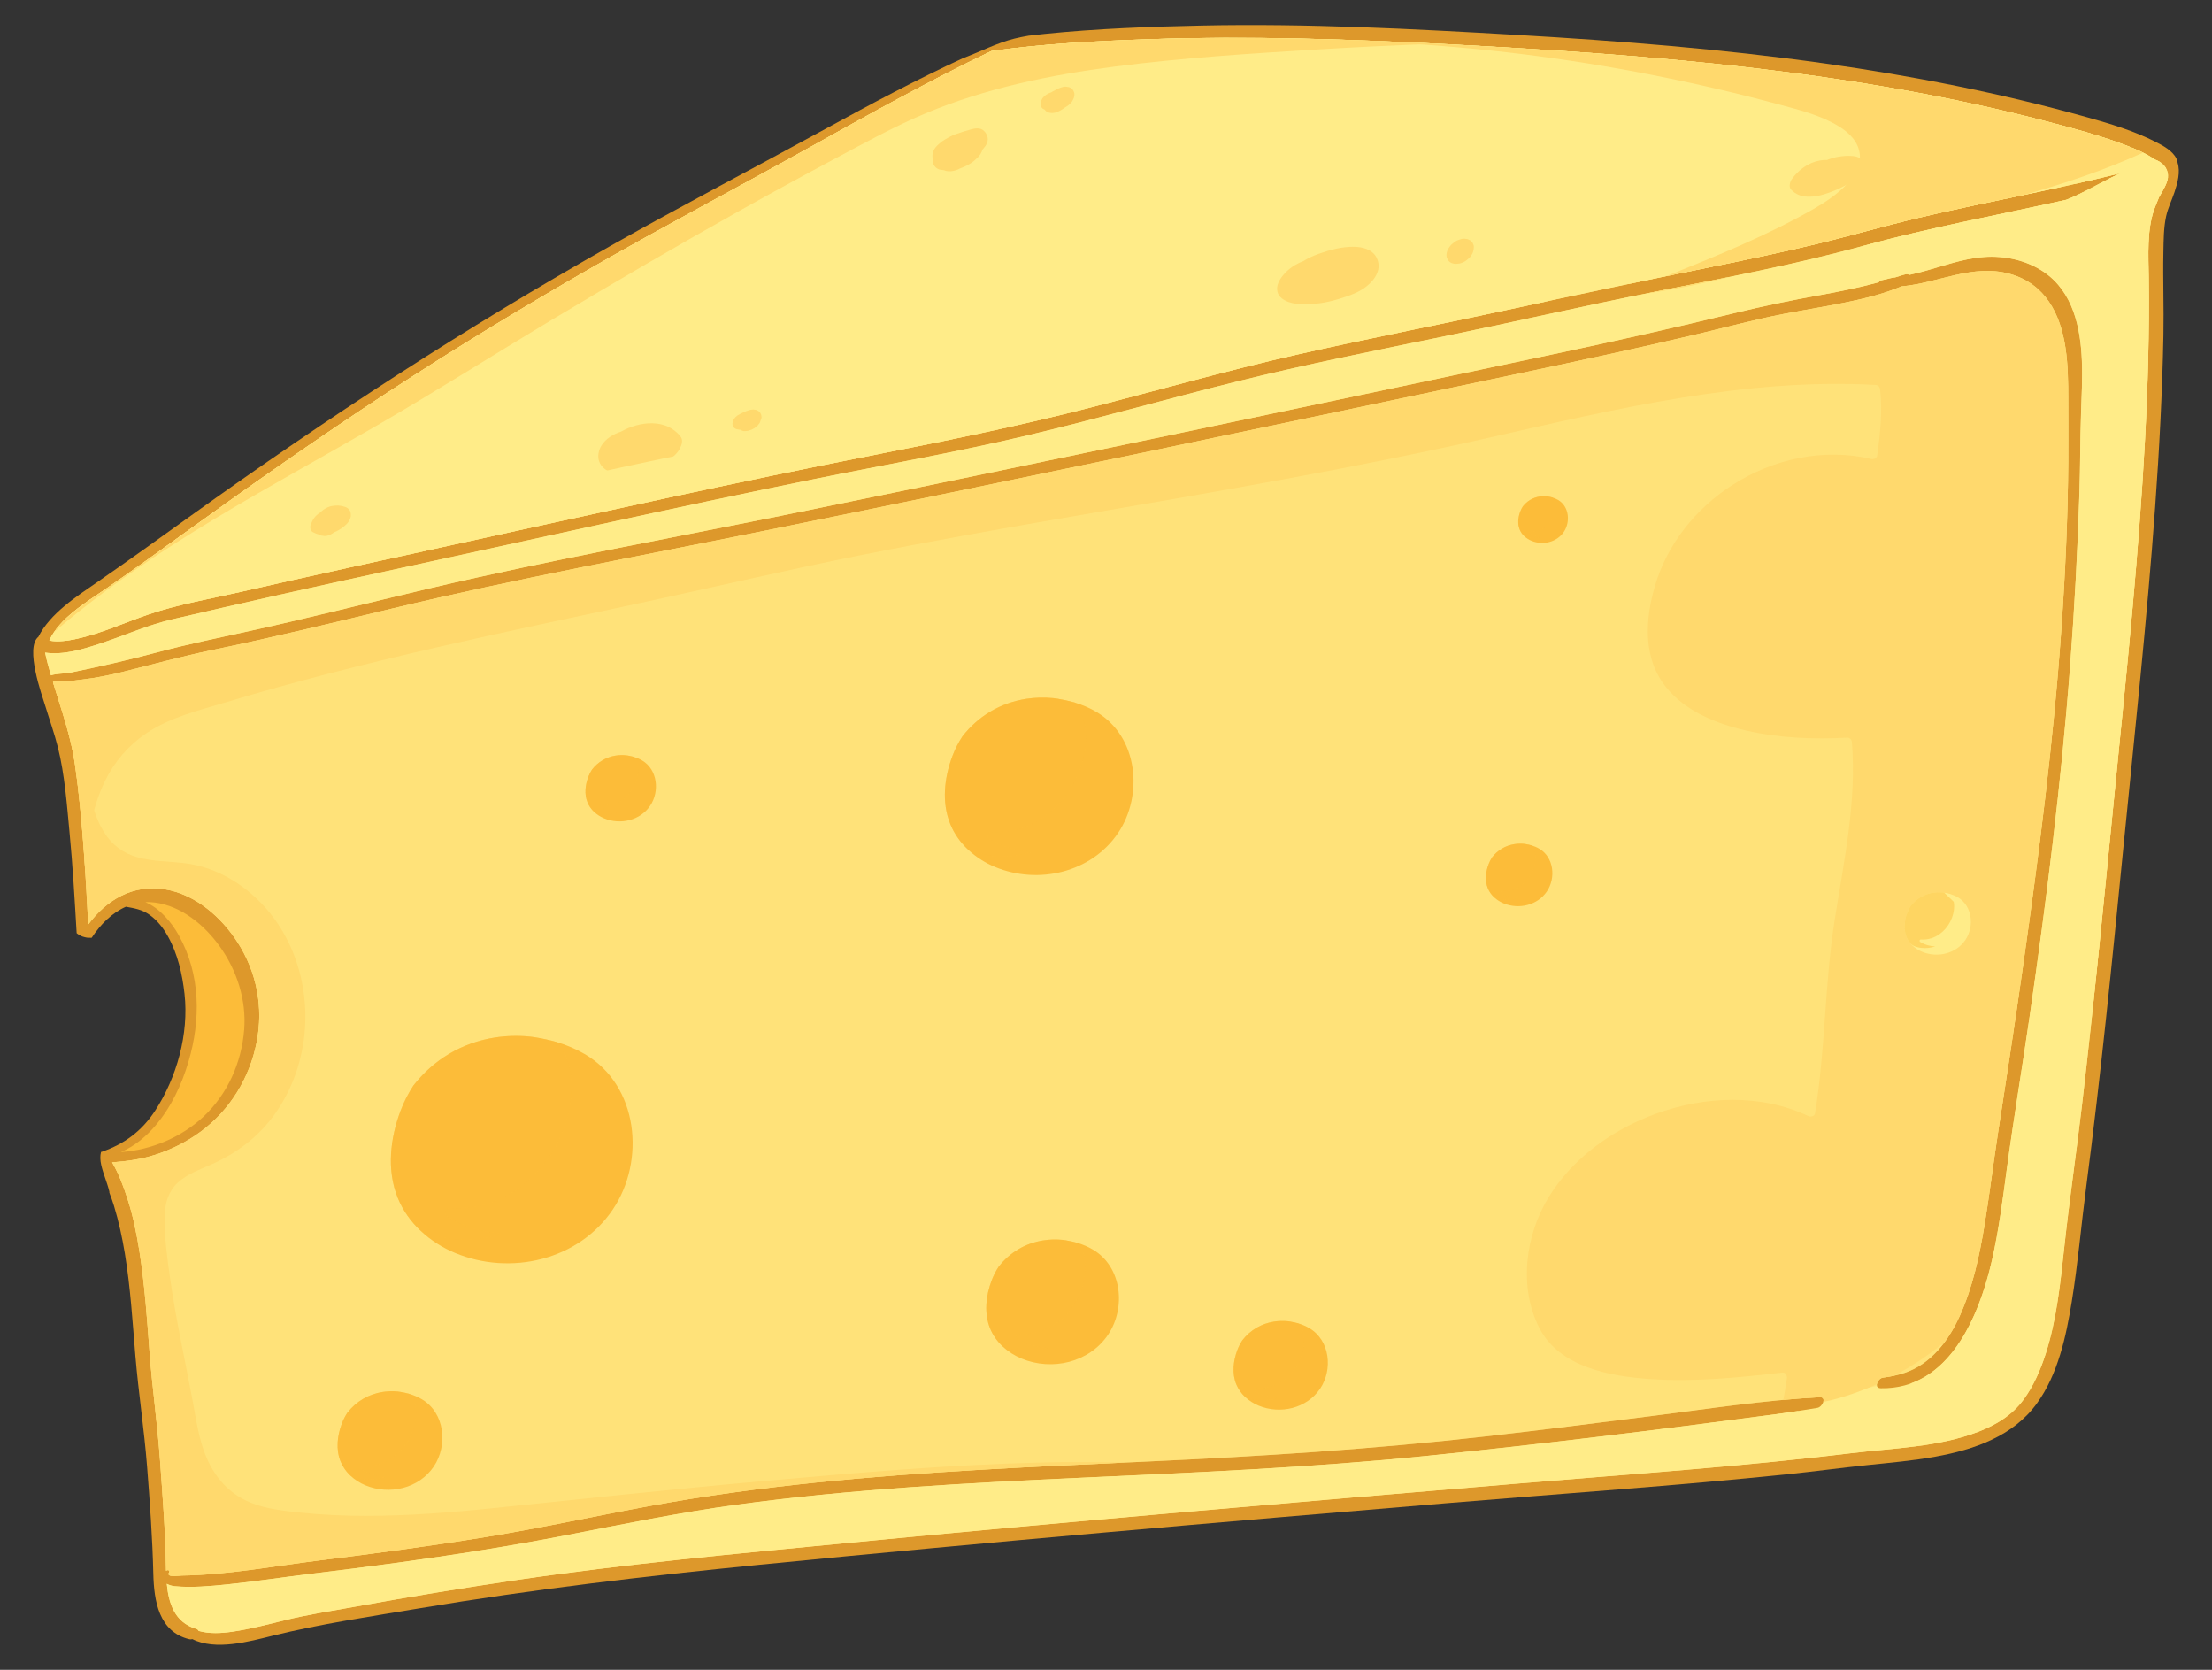 <?xml version="1.0" encoding="utf-8"?>
<!-- Generator: Adobe Illustrator 27.5.0, SVG Export Plug-In . SVG Version: 6.00 Build 0)  -->
<svg version="1.1" id="Layer_1" xmlns="http://www.w3.org/2000/svg" xmlns:xlink="http://www.w3.org/1999/xlink" x="0px" y="0px"
	 viewBox="0 0 276.91 208.988" style="enable-background:new 0 0 276.91 208.988;" xml:space="preserve">
<rect x="0" y="0" width="276.91" height="208.988" fill="#333333" stroke="none"/>
<g>
	<g>
		<path style="fill:#DD982B;" d="M272.608,20.384c-0.023-0.181-0.067-0.365-0.162-0.553c-0.499-0.989-1.669-1.606-2.614-2.085
			c-2.688-1.364-5.624-2.249-8.519-3.059c-10.816-3.027-21.847-5.193-32.965-6.76c-12.752-1.797-25.6-2.811-38.451-3.558
			c-13.121-0.762-26.257-1.446-39.404-1.173c-6.576,0.137-13.182,0.381-19.729,1.047c-0.664,0.068-1.327,0.145-1.99,0.222
			c-0.59,0.102-1.178,0.217-1.761,0.361c-2.229,0.551-4.269,1.636-6.414,2.432c-5.872,2.706-11.594,5.767-17.248,8.863
			c-8.943,4.897-17.986,9.609-26.867,14.62C58.308,40.997,40.875,52.36,23.922,64.524c-3.917,2.81-7.819,5.624-11.786,8.361
			c-2.541,1.753-5.868,3.891-7.332,6.813c-1.716,1.38,0.471,7.374,0.837,8.574c0.537,1.759,1.167,3.505,1.613,5.29
			c0.856,3.429,1.114,7.112,1.451,10.622c0.403,4.193,0.642,8.4,0.89,12.604c0.009,0.008,0.018,0.016,0.027,0.024
			c0,0,0.033,0.027,0.054,0.044c0.02,0.014,0.046,0.033,0.052,0.038c0.032,0.022,0.064,0.044,0.097,0.065
			c0.131,0.084,0.268,0.153,0.408,0.219c0.006,0.002,0.004,0.001,0.014,0.005c0.044,0.016,0.087,0.032,0.132,0.047
			c0.074,0.024,0.148,0.046,0.223,0.065c0.075,0.019,0.151,0.035,0.228,0.049c0.031,0.006,0.061,0.01,0.092,0.015
			c-0.149-0.026,0.005-0.001,0.03,0.002c0.155,0.014,0.312,0.018,0.468,0.011c0.02-0.001,0.039-0.003,0.059-0.005
			c1.096-1.667,2.537-3.118,4.285-3.884c1.05,0.198,1.985,0.334,2.92,0.988c1.004,0.703,1.756,1.672,2.347,2.735
			c1.219,2.194,1.793,4.712,2.069,7.187c0.557,4.998-0.959,10.463-3.696,14.644c-1.656,2.529-3.843,4.153-6.675,5.12
			c-0.028,0.001-0.055,0.01-0.082,0.015c-0.129,0.5-0.107,1.043,0.021,1.615c0.255,1.138,0.747,2.207,1.02,3.34
			c0.014,0.056,0.006,0.104,0.006,0.154c0.206,0.526,0.4,1.06,0.568,1.613c0.597,1.96,1.034,3.963,1.368,5.984
			c0.704,4.254,0.961,8.557,1.321,12.848c0.388,4.608,1.096,9.175,1.459,13.786c0.353,4.487,0.675,8.954,0.784,13.452
			c0.082,3.394,0.684,7.281,4.523,8.202c0.115,0.028,0.239,0.016,0.361-0.02c2.904,1.477,7.13,0.301,10.007-0.411
			c6.078-1.504,12.325-2.419,18.498-3.455c14.111-2.368,28.273-4.029,42.507-5.441c28.757-2.852,57.55-5.326,86.347-7.733
			c14.148-1.182,28.331-2.14,42.452-3.606c3.297-0.342,6.582-0.79,9.879-1.133c2.844-0.296,5.697-0.546,8.514-1.055
			c4.829-0.872,9.736-2.552,12.714-6.675c2.634-3.646,3.645-8.355,4.355-12.713c0.774-4.746,1.18-9.56,1.804-14.328
			c1.845-14.093,3.252-28.238,4.647-42.381c1.407-14.266,2.964-28.524,3.996-42.824c0.515-7.138,0.892-14.287,1.03-21.442
			c0.067-3.482-0.074-6.963-0.002-10.444c0.03-1.453,0.03-2.999,0.339-4.426c0.226-1.042,0.719-2.032,1.054-3.04
			C272.606,22.878,272.968,21.519,272.608,20.384z"/>
		<path style="fill:#FCBC39;" d="M30.564,128.912c-0.336,4.098-2.068,7.992-5.072,10.828c-2.711,2.559-6.565,4.215-10.362,4.446
			c1.683-0.703,3.181-1.962,4.325-3.304c1.962-2.302,3.279-5.097,4.134-7.983c1.562-5.272,1.527-10.919-1.196-15.822
			c-0.884-1.592-2.382-3.422-4.203-4.168c0.396-0.017,0.801-0.005,1.218,0.05c3.314,0.443,6.164,2.806,8.063,5.436
			C29.651,121.415,30.87,125.176,30.564,128.912z"/>
		<path style="fill:#FFEC88;" d="M271.391,22.235c-0.075,0.603-0.391,1.168-0.678,1.694c-0.133,0.243-0.274,0.48-0.418,0.716
			c-0.259,0.651-0.528,1.249-0.675,1.692c-0.863,2.607-0.67,5.634-0.635,8.343c0.088,6.859-0.106,13.708-0.477,20.558
			c-0.753,13.911-2.177,27.774-3.562,41.633c-1.38,13.81-2.688,27.629-4.307,41.413c-0.695,5.912-1.564,11.805-2.21,17.722
			c-0.491,4.5-0.944,9.077-2.332,13.408c-0.65,2.027-1.499,4.007-2.76,5.734c-1.419,1.944-3.392,3.157-5.614,4.018
			c-5.072,1.966-10.682,2.061-16.019,2.712c-13.886,1.693-27.852,2.633-41.789,3.802c-28.063,2.354-56.123,4.747-84.153,7.46
			c-13.732,1.329-27.477,2.6-41.129,4.613c-6.782,1-13.546,2.126-20.291,3.349c-2.901,0.526-5.837,0.974-8.701,1.681
			c-2.173,0.537-4.336,1.108-6.553,1.434c-1.359,0.2-2.875,0.288-4.219-0.1c-0.044-0.115-0.146-0.212-0.334-0.268
			c-2.659-0.795-3.421-3.177-3.651-5.628c0.287,0.164,0.647,0.274,1.008,0.307c2.146,0.198,4.394-0.011,6.525-0.229
			c3.505-0.359,6.993-0.903,10.491-1.325c3.599-0.434,7.195-0.89,10.787-1.383c7.111-0.976,14.205-2.09,21.252-3.459
			c7.09-1.377,14.133-2.836,21.295-3.811c14.354-1.956,28.834-2.719,43.295-3.381c14.387-0.659,28.775-1.27,43.109-2.729
			c14.482-1.475,28.959-3.262,43.389-5.178c1.832-0.243,3.655-0.521,5.477-0.83c0.633-0.107,1.226-1.385,0.275-1.333
			c-6.969,0.375-13.904,1.448-20.824,2.327c-7.027,0.893-14.055,1.788-21.093,2.589c-14.004,1.593-28.038,2.477-42.113,3.128
			c-13.883,0.642-27.779,1.212-41.61,2.636c-6.957,0.716-13.893,1.653-20.771,2.921c-6.889,1.27-13.72,2.783-20.638,3.908
			c-6.887,1.121-13.803,2.051-20.727,2.913c-5.715,0.711-11.491,1.816-17.263,1.898c-0.405,0.006-1.989,0.281-1.582-0.389
			c0.148-0.243-0.149-0.371-0.335-0.231c-0.014,0.011-0.024,0.022-0.038,0.033c-0.004-0.15-0.007-0.3-0.01-0.447
			c-0.07-4.47-0.429-8.929-0.746-13.389c-0.322-4.535-0.974-9.032-1.314-13.565c-0.313-4.172-0.604-8.36-1.251-12.496
			c-0.347-2.217-0.792-4.433-1.479-6.572c-0.5-1.556-1.1-3.211-1.955-4.655c1.79-0.137,3.554-0.37,5.29-0.916
			c2.077-0.653,4.061-1.641,5.813-2.938c3.669-2.716,6.108-6.708,6.99-11.174c0.863-4.371,0.024-8.767-2.391-12.516
			c-2.023-3.141-5.239-5.977-9.023-6.62c-4.08-0.694-7.392,1.324-9.667,4.387c-0.358-6.676-0.716-13.366-1.653-19.988
			c-0.505-3.57-1.72-6.904-2.762-10.334c0.06-0.043,0.111-0.096,0.153-0.152c0.313,0.016,0.658,0.079,0.89,0.076
			c0.84-0.01,1.699-0.148,2.534-0.244c1.774-0.205,3.524-0.557,5.255-0.989c3.655-0.912,7.286-1.92,10.977-2.684
			c7.64-1.581,15.214-3.433,22.799-5.256c15.372-3.693,30.932-6.544,46.423-9.69c15.647-3.177,31.283-6.411,46.912-9.677
			c15.561-3.251,31.115-6.533,46.669-9.819c7.755-1.639,15.506-3.289,23.219-5.117c3.608-0.855,7.195-1.832,10.837-2.538
			c3.508-0.68,7.052-1.19,10.52-2.064c1.455-0.367,2.86-0.822,4.243-1.387c4.554-0.403,8.898-2.861,13.543-1.557
			c4.419,1.241,6.309,4.97,6.954,9.231c0.322,2.129,0.348,4.292,0.347,6.441c-0.001,2.613,0.018,5.226,0.001,7.839
			c-0.046,6.994-0.373,13.981-0.862,20.957c-0.987,14.076-2.8,28.108-4.784,42.074c-0.994,6.996-2.059,13.983-3.143,20.966
			c-0.6,3.863-1.064,7.748-1.701,11.604c-0.64,3.872-1.49,7.789-3.124,11.377c-1.4,3.073-3.574,5.954-6.887,7.062
			c-0.865,0.289-1.783,0.473-2.687,0.584c-0.656,0.081-1.221,1.317-0.275,1.333c8.551,0.152,12.314-9.009,13.914-15.997
			c0.867-3.784,1.351-7.633,1.87-11.476c0.859-6.353,1.926-12.68,2.846-19.025c2.105-14.524,3.946-29.084,5.059-43.721
			c0.556-7.307,0.953-14.618,1.184-21.942c0.103-3.261,0.086-6.525,0.197-9.785c0.075-2.216,0.191-4.434,0.106-6.652
			c-0.159-4.138-1.103-8.628-4.753-11.112c-2.176-1.481-4.923-2.072-7.525-1.876c-2.796,0.211-5.381,1.241-8.071,1.934
			c-0.418,0.108-0.84,0.207-1.262,0.301c-0.106-0.071-0.249-0.106-0.432-0.083c-0.135,0.036-0.269,0.072-0.404,0.108
			c-0.313,0.102-0.629,0.195-0.943,0.295c-0.107,0.015-0.215,0.025-0.323,0.038c-0.522,0.13-1.047,0.244-1.571,0.365
			c-0.058,0.063-0.109,0.131-0.141,0.201c-2.414,0.654-4.868,1.157-7.33,1.601c-3.588,0.648-7.128,1.376-10.669,2.242
			c-7.594,1.857-15.22,3.569-22.868,5.189c-15.63,3.311-31.26,6.619-46.896,9.9c-15.705,3.295-31.416,6.563-47.138,9.779
			c-15.523,3.176-31.153,5.979-46.577,9.611c-7.597,1.789-15.16,3.724-22.785,5.392c-3.712,0.812-7.419,1.582-11.093,2.56
			c-3.682,0.981-7.34,1.831-11.073,2.587c-0.726,0.147-1.658,0.088-2.39,0.336c-0.012-0.043-0.026-0.085-0.038-0.128
			c-0.259-0.895-0.505-1.804-0.697-2.716c2.357,0.34,4.853-0.453,7.05-1.184c2.962-0.985,5.801-2.263,8.848-2.974
			c8.983-2.094,17.984-4.109,26.998-6.065c17.757-3.853,35.485-7.85,53.292-11.47c8.948-1.819,17.945-3.395,26.832-5.501
			c8.753-2.075,17.4-4.551,26.128-6.721c8.7-2.163,17.494-3.911,26.271-5.721c8.802-1.815,17.557-3.834,26.374-5.579
			c8.654-1.713,17.331-3.368,25.845-5.697c8.382-2.292,16.915-3.864,25.388-5.761c0.538-0.214,1.072-0.441,1.594-0.699
			c1.738-0.861,3.431-1.83,5.195-2.637c-8.416,2.113-16.966,3.615-25.407,5.615c-4.244,1.006-8.429,2.237-12.67,3.253
			c-4.295,1.029-8.617,1.942-12.945,2.819c-8.707,1.765-17.386,3.611-26.067,5.493c-8.68,1.882-17.402,3.574-26.064,5.541
			c-8.773,1.993-17.419,4.469-26.132,6.699c-8.668,2.218-17.393,4.01-26.169,5.734c-17.832,3.504-35.569,7.469-53.319,11.362
			c-8.831,1.937-17.665,3.852-26.477,5.871c-3.835,0.879-7.814,1.55-11.544,2.815c-3.006,1.019-5.91,2.383-9.021,3.07
			c-1.134,0.25-2.315,0.423-3.464,0.23c1.245-2.786,4.637-4.797,7.001-6.418c3.391-2.324,6.715-4.726,10.05-7.131
			c8.35-6.021,16.785-11.932,25.402-17.566c8.416-5.502,17.015-10.721,25.739-15.72c8.82-5.054,17.814-9.785,26.697-14.724
			c7.61-4.232,15.197-8.472,23.043-12.222c0.146-0.02,0.293-0.042,0.439-0.062c6.377-0.878,12.829-1.201,19.257-1.421
			c12.765-0.437,25.496-0.002,38.244,0.668c24.846,1.306,49.83,3.273,73.984,9.576c3.108,0.811,6.229,1.633,9.251,2.727
			c1.482,0.536,3.001,1.111,4.321,1.987c0.049,0.033,0.103,0.074,0.154,0.109c0.082,0.031,0.167,0.053,0.248,0.09
			C270.874,20.46,271.514,21.24,271.391,22.235z"/>
		<path style="opacity:0.53;fill:#FFD96D;" d="M21.164,196.801c-0.407,0.67,1.177,0.395,1.582,0.389
			c5.772-0.082,11.548-1.186,17.263-1.898c6.924-0.862,13.84-1.792,20.727-2.913c6.917-1.126,13.749-2.638,20.638-3.908
			c6.878-1.268,13.815-2.204,20.771-2.921c13.831-1.424,27.726-1.994,41.61-2.636c14.075-0.651,28.109-1.535,42.113-3.128
			c7.039-0.801,14.066-1.696,21.094-2.589c6.919-0.879,13.854-1.952,20.824-2.327c0.291-0.016,0.425,0.1,0.47,0.261
			c2.177-0.761,4.454-1.178,6.715-1.683c-0.101-0.376,0.296-0.976,0.749-1.032c0.904-0.111,1.822-0.294,2.687-0.584
			c3.313-1.108,5.487-3.989,6.887-7.062c1.634-3.588,2.484-7.505,3.124-11.377c0.638-3.856,1.102-7.742,1.701-11.604
			c1.084-6.983,2.149-13.969,3.143-20.966c1.984-13.966,3.797-27.998,4.784-42.074c0.489-6.976,0.816-13.963,0.862-20.957
			c0.017-2.613-0.002-5.226-0.001-7.839c0.001-2.149-0.025-4.312-0.347-6.441c-0.645-4.261-2.535-7.99-6.954-9.231
			c-4.645-1.305-8.989,1.153-13.543,1.557c-1.383,0.565-2.788,1.02-4.243,1.387c-3.468,0.874-7.012,1.384-10.52,2.064
			c-3.641,0.706-7.229,1.683-10.837,2.538c-7.714,1.828-15.464,3.478-23.219,5.117c-15.553,3.286-31.108,6.567-46.669,9.819
			c-15.629,3.265-31.264,6.5-46.912,9.677c-15.491,3.145-31.051,5.996-46.423,9.69c-7.585,1.823-15.159,3.674-22.799,5.256
			c-3.691,0.764-7.322,1.772-10.977,2.684c-1.731,0.432-3.481,0.784-5.255,0.989c-0.835,0.096-1.694,0.234-2.534,0.244
			c-0.232,0.003-0.576-0.06-0.89-0.076c-0.042,0.056-0.092,0.109-0.153,0.152c1.042,3.43,2.258,6.764,2.762,10.334
			c0.936,6.623,1.295,13.312,1.653,19.988c2.275-3.063,5.587-5.081,9.667-4.387c3.784,0.644,7,3.48,9.023,6.62
			c2.415,3.749,3.254,8.145,2.391,12.516c-0.882,4.466-3.322,8.458-6.99,11.174c-1.752,1.297-3.736,2.285-5.813,2.938
			c-1.737,0.546-3.5,0.779-5.29,0.916c0.855,1.444,1.456,3.099,1.955,4.655c0.687,2.139,1.131,4.355,1.479,6.572
			c0.648,4.136,0.938,8.324,1.251,12.496c0.34,4.533,0.992,9.031,1.314,13.565c0.317,4.46,0.675,8.919,0.746,13.389
			c0.002,0.147,0.006,0.297,0.01,0.447c0.014-0.011,0.024-0.022,0.038-0.033C21.014,196.429,21.312,196.557,21.164,196.801z"/>
		<path style="fill:#FFEC88;" d="M270.006,20.067c-0.081-0.037-0.166-0.059-0.248-0.09c-0.051-0.035-0.105-0.076-0.154-0.109
			c-1.32-0.876-2.839-1.451-4.321-1.987c-3.023-1.094-6.143-1.916-9.252-2.727c-24.153-6.303-49.138-8.27-73.984-9.576
			c-12.748-0.67-25.479-1.105-38.244-0.668c-6.429,0.22-12.881,0.543-19.257,1.421c-0.146,0.02-0.293,0.042-0.439,0.062
			c-7.846,3.75-15.433,7.991-23.043,12.222c-8.882,4.939-17.877,9.671-26.697,14.724c-8.724,4.999-17.323,10.217-25.739,15.72
			c-8.617,5.633-17.053,11.545-25.402,17.566c-3.335,2.405-6.659,4.806-10.05,7.131c-2.364,1.62-5.756,3.632-7.001,6.418
			c1.148,0.193,2.329,0.02,3.464-0.23c3.111-0.687,6.016-2.05,9.021-3.07c3.73-1.265,7.709-1.936,11.544-2.815
			c8.812-2.02,17.647-3.935,26.477-5.871c17.75-3.893,35.487-7.859,53.319-11.362c8.776-1.724,17.501-3.516,26.169-5.734
			c8.713-2.23,17.359-4.706,26.132-6.699c8.662-1.967,17.384-3.659,26.064-5.541c8.682-1.883,17.361-3.728,26.067-5.493
			c4.328-0.877,8.65-1.791,12.945-2.819c4.242-1.016,8.426-2.247,12.67-3.253c8.441-2,16.992-3.503,25.407-5.615
			c-1.764,0.806-3.458,1.775-5.195,2.637c-0.522,0.259-1.056,0.485-1.594,0.699c-8.473,1.896-17.006,3.468-25.388,5.761
			c-8.515,2.329-17.192,3.984-25.846,5.697c-8.816,1.745-17.572,3.764-26.374,5.579c-8.777,1.811-17.572,3.559-26.271,5.721
			c-8.728,2.17-17.375,4.646-26.128,6.721c-8.887,2.107-17.884,3.682-26.832,5.501c-17.807,3.62-35.535,7.617-53.292,11.47
			c-9.014,1.956-18.015,3.972-26.998,6.065c-3.047,0.71-5.887,1.989-8.848,2.974c-2.196,0.73-4.692,1.523-7.049,1.184
			c0.192,0.912,0.438,1.821,0.697,2.716c0.012,0.043,0.026,0.085,0.039,0.128c0.732-0.248,1.664-0.189,2.39-0.336
			c3.733-0.756,7.39-1.606,11.073-2.587c3.674-0.978,7.38-1.748,11.092-2.56c7.625-1.669,15.188-3.603,22.785-5.392
			c15.424-3.632,31.054-6.435,46.577-9.611c15.721-3.217,31.432-6.484,47.138-9.779c15.636-3.281,31.267-6.589,46.896-9.9
			c7.648-1.62,15.274-3.332,22.868-5.189c3.542-0.866,7.081-1.594,10.669-2.242c2.462-0.445,4.916-0.947,7.33-1.601
			c0.033-0.07,0.083-0.138,0.141-0.201c0.524-0.121,1.049-0.236,1.571-0.365c0.108-0.013,0.216-0.024,0.323-0.038
			c0.314-0.099,0.63-0.192,0.943-0.295c0.135-0.035,0.269-0.072,0.403-0.108c0.182-0.023,0.326,0.012,0.432,0.083
			c0.423-0.093,0.844-0.193,1.262-0.301c2.69-0.693,5.276-1.723,8.071-1.934c2.602-0.196,5.349,0.395,7.525,1.876
			c3.65,2.484,4.594,6.974,4.753,11.112c0.085,2.218-0.03,4.436-0.106,6.652c-0.111,3.26-0.094,6.524-0.197,9.785
			c-0.231,7.324-0.628,14.635-1.184,21.942c-1.113,14.637-2.954,29.197-5.059,43.721c-0.92,6.345-1.987,12.672-2.846,19.025
			c-0.52,3.843-1.004,7.691-1.87,11.476c-1.342,5.86-4.206,13.244-10.137,15.387c-0.02,0.212-0.141,0.413-0.398,0.497
			c-4.294,1.406-8.935,1.538-12.928,3.826c-0.592,0.339-1.12-0.451-0.734-0.882c-1.041,0.161-2.084,0.314-3.129,0.453
			c-14.43,1.916-28.907,3.703-43.389,5.178c-14.334,1.459-28.721,2.07-43.109,2.729c-14.461,0.663-28.941,1.426-43.295,3.381
			c-7.162,0.976-14.205,2.434-21.295,3.811c-7.047,1.369-14.141,2.484-21.252,3.459c-3.591,0.493-7.188,0.948-10.787,1.383
			c-3.498,0.423-6.986,0.966-10.491,1.325c-2.13,0.218-4.379,0.427-6.525,0.229c-0.361-0.033-0.721-0.143-1.008-0.307
			c0.231,2.451,0.993,4.833,3.651,5.628c0.188,0.056,0.29,0.153,0.334,0.268c1.344,0.389,2.859,0.3,4.218,0.1
			c2.217-0.326,4.38-0.898,6.553-1.434c2.863-0.707,5.799-1.156,8.701-1.681c6.745-1.223,13.509-2.349,20.291-3.349
			c13.653-2.013,27.397-3.283,41.129-4.613c28.031-2.713,56.091-5.106,84.153-7.46c13.937-1.169,27.903-2.109,41.789-3.802
			c5.337-0.651,10.947-0.746,16.019-2.712c2.222-0.861,4.195-2.074,5.614-4.018c1.261-1.727,2.11-3.708,2.76-5.734
			c1.388-4.331,1.841-8.908,2.332-13.408c0.646-5.917,1.516-11.81,2.21-17.722c1.619-13.785,2.927-27.603,4.307-41.413
			c1.385-13.859,2.809-27.722,3.562-41.633c0.371-6.85,0.565-13.699,0.477-20.558c-0.035-2.71-0.228-5.736,0.635-8.343
			c0.147-0.444,0.416-1.041,0.675-1.692c0.144-0.236,0.286-0.474,0.418-0.716c0.287-0.526,0.603-1.091,0.678-1.694
			C271.514,21.24,270.874,20.46,270.006,20.067z"/>
		<path style="fill:#FFEC88;" d="M186.398,38.041c-0.754,0.013-0.751-1.156,0-1.169c1.857-0.031,3.713-0.101,5.567-0.21
			c4.132-0.243,8.24-0.671,12.336-1.205c3.375-0.707,6.75-1.414,10.132-2.099c4.328-0.877,8.65-1.791,12.945-2.819
			c4.242-1.016,8.426-2.247,12.67-3.253c5.948-1.41,11.95-2.575,17.922-3.878c0.088-0.164,0.24-0.294,0.474-0.309
			c0.51-0.034,1.018-0.084,1.526-0.134c1.833-0.412,3.663-0.837,5.485-1.295c-0.54,0.247-1.072,0.511-1.602,0.78
			c2.439-0.398,4.861-0.902,7.284-1.404c-0.25-0.424-0.654-0.762-1.133-0.979c-0.081-0.037-0.166-0.059-0.248-0.09
			c-0.051-0.035-0.105-0.076-0.154-0.109c-1.32-0.876-2.839-1.451-4.321-1.987c-3.023-1.094-6.143-1.916-9.252-2.727
			c-24.153-6.303-49.138-8.27-73.984-9.576c-12.748-0.67-25.479-1.105-38.244-0.668c-6.429,0.22-12.881,0.543-19.257,1.421
			c-0.146,0.02-0.293,0.042-0.439,0.062c-7.846,3.75-15.433,7.991-23.043,12.222c-8.882,4.939-17.877,9.671-26.697,14.724
			c-8.724,4.999-17.323,10.217-25.739,15.72c-8.617,5.633-17.053,11.545-25.402,17.566c-3.335,2.405-6.659,4.806-10.05,7.131
			c-2.364,1.62-5.756,3.632-7.001,6.418c1.148,0.193,2.329,0.02,3.464-0.23c3.111-0.687,6.016-2.05,9.021-3.07
			c3.73-1.265,7.709-1.936,11.544-2.815c8.812-2.02,17.647-3.935,26.477-5.871c17.75-3.893,35.487-7.859,53.319-11.362
			c8.776-1.724,17.501-3.516,26.169-5.734c8.713-2.23,17.359-4.706,26.132-6.699c8.662-1.967,17.384-3.659,26.064-5.541
			c1.778-0.385,3.556-0.761,5.334-1.143C191.273,37.88,188.839,38,186.398,38.041z"/>
		<path style="fill:#FFEC88;" d="M260.748,24.058c-0.162,0.082-0.323,0.167-0.486,0.248c-0.522,0.259-1.056,0.485-1.594,0.699
			c-8.473,1.896-17.006,3.468-25.388,5.761c-0.059,0.016-0.118,0.03-0.176,0.046c0.927-0.147,1.854-0.292,2.781-0.432
			c3.636-0.55,7.282-1.041,10.94-1.422c1.851-0.193,3.706-0.358,5.562-0.488c1.393-0.098,2.768-0.317,4.159-0.447
			c2.085-0.194,4.381-0.203,6.206,0.977c2.018,1.306,3.021,3.676,3.483,5.949c1.136,5.59,0.185,11.346,0.214,16.987
			c0.039,7.656-0.029,15.291-0.395,22.94c-0.729,15.209-2.228,30.365-3.587,45.526c-0.214,2.384-0.421,4.769-0.624,7.155
			c1.099-10.221,2.082-20.455,3.105-30.685c1.385-13.859,2.809-27.722,3.562-41.633c0.371-6.85,0.565-13.699,0.477-20.558
			c-0.035-2.71-0.228-5.736,0.635-8.343c0.147-0.444,0.416-1.041,0.675-1.692c0.144-0.236,0.286-0.474,0.418-0.716
			c0.287-0.526,0.603-1.091,0.678-1.694c0.002-0.018,0-0.035,0.002-0.053C267.861,22.911,264.331,23.656,260.748,24.058z"/>
		<path style="fill:#FFD96D;" d="M21.164,196.801c-0.407,0.67,1.177,0.395,1.582,0.389c5.772-0.082,11.548-1.186,17.263-1.898
			c6.924-0.862,13.84-1.792,20.727-2.913c6.917-1.126,13.749-2.638,20.638-3.908c6.878-1.268,13.815-2.204,20.771-2.921
			c12.837-1.322,25.73-1.908,38.617-2.498c-3.522-0.073-7.044-0.092-10.569-0.005c-11.543,0.286-23.093,1.293-34.59,2.316
			c-11.257,1.002-22.485,2.218-33.726,3.376c-5.388,0.555-10.798,0.987-16.218,0.976c-2.675-0.006-5.351-0.12-8.011-0.4
			c-2.106-0.222-4.28-0.442-6.259-1.242c-3.089-1.249-4.989-3.781-6.002-6.887c-0.61-1.869-0.889-3.809-1.247-5.735
			c-0.486-2.612-1.024-5.214-1.53-7.823c-0.509-2.624-0.988-5.255-1.355-7.903c-0.346-2.496-0.709-5.078-0.647-7.603
			c0.038-1.544,0.492-3.052,1.66-4.117c1.173-1.068,2.719-1.619,4.147-2.249c3.239-1.429,6-3.502,8.052-6.414
			c1.847-2.62,3.024-5.662,3.512-8.826c0.975-6.316-0.913-13.107-5.47-17.67c-2.61-2.613-5.919-4.439-9.612-4.839
			c-1.872-0.203-3.798-0.202-5.627-0.696c-1.832-0.495-3.25-1.556-4.254-3.162c-1.08-1.728-1.575-3.749-2.017-5.718
			c-0.243-1.085-0.459-2.177-0.714-3.259c-0.282-1.197-0.722-2.345-1.112-3.511c-0.709-2.118-1.368-4.252-1.993-6.396
			c-0.131-0.015-0.265-0.031-0.395-0.038c-0.042,0.056-0.092,0.109-0.153,0.152c1.042,3.43,2.258,6.764,2.762,10.334
			c0.936,6.623,1.295,13.312,1.653,19.988c2.275-3.063,5.587-5.081,9.667-4.387c3.784,0.644,7,3.48,9.023,6.62
			c2.415,3.749,3.254,8.145,2.391,12.516c-0.882,4.466-3.322,8.458-6.99,11.174c-1.752,1.297-3.736,2.285-5.813,2.938
			c-1.737,0.546-3.5,0.779-5.29,0.916c0.855,1.444,1.456,3.099,1.955,4.655c0.687,2.139,1.131,4.355,1.479,6.572
			c0.648,4.136,0.938,8.324,1.251,12.496c0.34,4.533,0.992,9.031,1.314,13.565c0.317,4.46,0.675,8.919,0.746,13.389
			c0.002,0.147,0.006,0.297,0.01,0.447c0.014-0.011,0.024-0.022,0.038-0.033C21.014,196.429,21.312,196.557,21.164,196.801z"/>
		<path style="fill:#FFD96D;" d="M216.628,34.631c-3.062,0.625-6.13,1.225-9.194,1.832c-0.519,0.103-1.037,0.214-1.556,0.319
			c3.47-0.519,6.914-1.225,10.326-2.044C216.345,34.704,216.486,34.666,216.628,34.631z"/>
		<path style="fill:#FFD96D;" d="M190.498,6.764c10.95,1.354,21.793,3.497,32.444,6.372c2.16,0.583,4.344,1.141,6.346,2.166
			c1.269,0.649,2.61,1.551,3.222,2.891c1.576,3.452-2.932,6.503-5.387,7.909c-5.914,3.386-12.228,5.932-18.544,8.468
			c1.952-0.404,3.9-0.817,5.854-1.213c4.328-0.877,8.65-1.791,12.945-2.819c4.242-1.016,8.426-2.247,12.67-3.253
			c4.469-1.059,8.968-1.979,13.461-2.924c5.035-1.434,10.01-3.086,14.756-5.248c-0.964-0.48-1.98-0.869-2.984-1.232
			c-3.023-1.094-6.143-1.916-9.252-2.727c-24.153-6.303-49.138-8.27-73.984-9.576c-4.971-0.261-9.94-0.484-14.909-0.636
			C174.945,5.286,182.745,5.805,190.498,6.764z"/>
		<g>
			<path style="fill:#FCBC39;" d="M56.97,156.816c-3.139-1.303-5.888-3.706-7.178-6.897c-1.409-3.486-0.946-7.465,0.356-10.912
				c0.422-1.117,0.961-2.172,1.603-3.147c2.561-3.272,6.086-5.363,10.204-6.004c1.424-0.221,2.887-0.259,4.336-0.12
				c0.123,0.015,0.246,0.03,0.369,0.048c0.122,0.014,0.243,0.035,0.364,0.051c0.899,0.143,1.791,0.344,2.675,0.585
				c1.248,0.379,2.455,0.886,3.572,1.547c6.646,3.932,7.559,13.296,3.447,19.404C72.433,157.734,63.908,159.698,56.97,156.816z"/>
			<path style="opacity:0.48;fill:#FCBC39;" d="M52.519,153.901c1.166,0.534,2.41,0.91,3.713,1.094
				c2.262,0.32,4.549,0.06,6.709-0.628c-2.412-0.108-4.74-0.729-6.883-2.067c-0.465-0.29-0.309-1.126,0.295-1.089
				c3.138,0.193,6.164-0.712,8.7-2.567c3.976-2.908,6.67-8.028,6.502-12.987c-0.063-1.869-0.604-3.749-1.774-5.214
				c-0.027-0.008-0.053-0.018-0.079-0.026c-0.884-0.241-1.776-0.442-2.675-0.585c-0.121-0.017-0.242-0.037-0.364-0.051
				c-0.123-0.017-0.246-0.033-0.369-0.048c-1.449-0.139-2.912-0.101-4.336,0.12c-4.118,0.641-7.643,2.732-10.204,6.004
				c-0.642,0.974-1.181,2.03-1.603,3.147c-1.302,3.447-1.765,7.427-0.356,10.912C50.406,151.438,51.358,152.772,52.519,153.901z"/>
		</g>
		<g>
			<path style="fill:#FCBC39;" d="M124.557,108.504c-2.449-1.017-4.594-2.892-5.6-5.382c-1.099-2.719-0.738-5.824,0.278-8.514
				c0.329-0.871,0.75-1.695,1.251-2.455c1.998-2.553,4.748-4.185,7.962-4.685c1.111-0.173,2.253-0.202,3.383-0.094
				c0.096,0.012,0.192,0.024,0.288,0.037c0.095,0.011,0.189,0.027,0.284,0.04c0.701,0.111,1.397,0.268,2.087,0.456
				c0.974,0.296,1.916,0.692,2.787,1.207c5.185,3.068,5.898,10.374,2.689,15.139C136.622,109.221,129.971,110.753,124.557,108.504z"
				/>
			<path style="opacity:0.48;fill:#FCBC39;" d="M121.085,106.23c0.91,0.417,1.88,0.71,2.897,0.854
				c1.764,0.249,3.549,0.047,5.234-0.49c-1.882-0.084-3.699-0.569-5.37-1.613c-0.363-0.227-0.242-0.879,0.23-0.85
				c2.448,0.15,4.809-0.556,6.788-2.003c3.102-2.269,5.204-6.263,5.073-10.132c-0.049-1.459-0.471-2.925-1.384-4.068
				c-0.021-0.006-0.041-0.014-0.062-0.021c-0.69-0.188-1.386-0.345-2.087-0.456c-0.095-0.013-0.189-0.029-0.284-0.04
				c-0.096-0.014-0.192-0.026-0.288-0.037c-1.131-0.108-2.272-0.079-3.383,0.094c-3.213,0.5-5.964,2.131-7.962,4.685
				c-0.501,0.76-0.921,1.584-1.251,2.455c-1.016,2.689-1.377,5.794-0.278,8.514C119.436,104.309,120.179,105.35,121.085,106.23z"/>
		</g>
		<g>
			<path style="fill:#FCBC39;" d="M157.556,175.924c-1.225-0.508-2.297-1.446-2.8-2.691c-0.55-1.36-0.369-2.912,0.139-4.257
				c0.165-0.436,0.375-0.847,0.625-1.228c0.999-1.277,2.374-2.092,3.981-2.342c0.555-0.086,1.126-0.101,1.692-0.047
				c0.048,0.006,0.096,0.012,0.144,0.019c0.047,0.006,0.095,0.014,0.142,0.02c0.351,0.056,0.699,0.134,1.044,0.228
				c0.487,0.148,0.958,0.346,1.393,0.604c2.592,1.534,2.949,5.187,1.345,7.569C163.589,176.282,160.263,177.048,157.556,175.924z"/>
			<path style="opacity:0.48;fill:#FCBC39;" d="M155.82,174.787c0.455,0.208,0.94,0.355,1.448,0.427
				c0.882,0.125,1.775,0.023,2.617-0.245c-0.941-0.042-1.849-0.284-2.685-0.806c-0.181-0.113-0.121-0.439,0.115-0.425
				c1.224,0.075,2.404-0.278,3.394-1.001c1.551-1.134,2.602-3.132,2.536-5.066c-0.025-0.729-0.236-1.462-0.692-2.034
				c-0.01-0.003-0.021-0.007-0.031-0.01c-0.345-0.094-0.693-0.172-1.044-0.228c-0.047-0.007-0.095-0.014-0.142-0.02
				c-0.048-0.007-0.096-0.013-0.144-0.019c-0.565-0.054-1.136-0.039-1.692,0.047c-1.607,0.25-2.982,1.066-3.981,2.342
				c-0.25,0.38-0.461,0.792-0.625,1.228c-0.508,1.345-0.689,2.897-0.139,4.257C154.996,173.826,155.367,174.347,155.82,174.787z"/>
		</g>
		<g>
			<path style="fill:#FCBC39;" d="M75.636,102.424c-0.915-0.38-1.717-1.081-2.093-2.011c-0.411-1.016-0.276-2.177,0.104-3.182
				c0.123-0.326,0.28-0.633,0.467-0.917c0.747-0.954,1.775-1.564,2.976-1.751c0.415-0.065,0.842-0.076,1.264-0.035
				c0.036,0.004,0.072,0.009,0.108,0.014c0.035,0.004,0.071,0.01,0.106,0.015c0.262,0.042,0.522,0.1,0.78,0.17
				c0.364,0.11,0.716,0.258,1.042,0.451c1.938,1.147,2.204,3.877,1.005,5.658C80.145,102.691,77.659,103.264,75.636,102.424z"/>
			<path style="opacity:0.48;fill:#FCBC39;" d="M74.338,101.574c0.34,0.156,0.703,0.265,1.083,0.319
				c0.659,0.093,1.326,0.018,1.956-0.183c-0.703-0.032-1.382-0.213-2.007-0.603c-0.135-0.085-0.09-0.328,0.086-0.318
				c0.915,0.056,1.797-0.208,2.537-0.748c1.159-0.848,1.945-2.341,1.896-3.787c-0.018-0.545-0.176-1.093-0.517-1.52
				c-0.001-0.001-0.002-0.002-0.003-0.002c-0.264-0.073-0.531-0.133-0.8-0.176c-0.035-0.005-0.071-0.011-0.106-0.015
				c-0.036-0.005-0.072-0.009-0.108-0.014c-0.423-0.041-0.849-0.03-1.264,0.035c-1.201,0.187-2.229,0.797-2.976,1.751
				c-0.187,0.284-0.344,0.592-0.467,0.917c-0.38,1.005-0.515,2.166-0.104,3.182C73.722,100.856,74,101.245,74.338,101.574z"/>
		</g>
		<g>
			<path style="fill:#FCBC39;" d="M127.88,170.033c-1.722-0.715-3.23-2.033-3.938-3.784c-0.773-1.912-0.519-4.095,0.196-5.987
				c0.231-0.613,0.527-1.192,0.879-1.726c1.405-1.795,3.339-2.942,5.598-3.294c0.781-0.122,1.584-0.142,2.379-0.066
				c0.068,0.008,0.135,0.017,0.203,0.026c0.067,0.008,0.133,0.019,0.2,0.028c0.493,0.078,0.983,0.188,1.468,0.321
				c0.685,0.208,1.347,0.486,1.959,0.849c3.646,2.157,4.147,7.295,1.891,10.645C136.364,170.536,131.687,171.614,127.88,170.033z"/>
			<path style="opacity:0.48;fill:#FCBC39;" d="M125.439,168.433c0.64,0.293,1.322,0.499,2.037,0.6
				c1.241,0.175,2.496,0.033,3.68-0.344c-1.324-0.059-2.601-0.4-3.776-1.134c-0.255-0.159-0.17-0.618,0.162-0.597
				c1.721,0.106,3.382-0.391,4.773-1.408c2.181-1.595,3.659-4.404,3.567-7.125c-0.035-1.026-0.331-2.057-0.973-2.86
				c-0.015-0.005-0.029-0.01-0.043-0.014c-0.485-0.132-0.975-0.242-1.468-0.321c-0.067-0.009-0.133-0.02-0.2-0.028
				c-0.067-0.01-0.135-0.018-0.203-0.026c-0.795-0.076-1.598-0.055-2.379,0.066c-2.259,0.352-4.193,1.499-5.598,3.294
				c-0.352,0.535-0.648,1.113-0.879,1.726c-0.715,1.891-0.968,4.074-0.196,5.987C124.28,167.082,124.802,167.814,125.439,168.433z"
				/>
		</g>
		<g>
			<path style="fill:#FCBC39;" d="M188.223,113.06c-0.863-0.358-1.619-1.019-1.973-1.896c-0.387-0.958-0.26-2.052,0.098-3
				c0.116-0.307,0.264-0.597,0.441-0.865c0.704-0.9,1.673-1.475,2.805-1.651c0.391-0.061,0.794-0.071,1.192-0.033
				c0.034,0.004,0.068,0.008,0.101,0.013c0.034,0.004,0.067,0.009,0.1,0.014c0.247,0.039,0.492,0.094,0.735,0.161
				c0.343,0.104,0.675,0.244,0.982,0.425c1.827,1.081,2.078,3.656,0.948,5.335C192.475,113.312,190.131,113.852,188.223,113.06z"/>
			<path style="opacity:0.48;fill:#FCBC39;" d="M187,112.258c0.321,0.147,0.663,0.25,1.021,0.301
				c0.622,0.088,1.251,0.017,1.844-0.172c-0.663-0.03-1.303-0.2-1.892-0.568c-0.128-0.08-0.085-0.31,0.081-0.299
				c0.863,0.053,1.695-0.196,2.392-0.706c1.093-0.799,1.834-2.207,1.788-3.571c-0.017-0.514-0.166-1.03-0.488-1.433
				c-0.007-0.002-0.015-0.005-0.022-0.007c-0.243-0.066-0.488-0.121-0.735-0.161c-0.033-0.005-0.067-0.01-0.1-0.014
				c-0.034-0.005-0.068-0.009-0.101-0.013c-0.398-0.038-0.801-0.028-1.192,0.033c-1.132,0.176-2.101,0.751-2.805,1.651
				c-0.176,0.268-0.325,0.558-0.441,0.865c-0.358,0.948-0.485,2.042-0.098,3C186.419,111.581,186.681,111.948,187,112.258z"/>
		</g>
		<g>
			<path style="fill:#FCBC39;" d="M191.714,67.684c-0.645-0.268-1.21-0.762-1.475-1.417c-0.29-0.716-0.194-1.534,0.073-2.242
				c0.087-0.23,0.197-0.446,0.329-0.647c0.526-0.673,1.251-1.102,2.097-1.234c0.293-0.046,0.593-0.053,0.891-0.025
				c0.025,0.003,0.051,0.006,0.076,0.01c0.025,0.003,0.05,0.007,0.075,0.011c0.185,0.029,0.368,0.071,0.55,0.12
				c0.257,0.078,0.505,0.182,0.734,0.318c1.366,0.808,1.553,2.733,0.708,3.987C194.892,67.872,193.14,68.276,191.714,67.684z"/>
			<path style="opacity:0.48;fill:#FCBC39;" d="M190.8,67.085c0.24,0.11,0.495,0.187,0.763,0.225
				c0.465,0.066,0.935,0.012,1.379-0.129c-0.496-0.022-0.974-0.15-1.415-0.425c-0.096-0.06-0.064-0.231,0.061-0.224
				c0.645,0.04,1.267-0.146,1.788-0.527c0.817-0.598,1.371-1.65,1.336-2.669c-0.013-0.385-0.124-0.771-0.365-1.073
				c-0.187-0.051-0.375-0.094-0.565-0.124c-0.025-0.003-0.05-0.007-0.075-0.011c-0.025-0.004-0.051-0.007-0.076-0.01
				c-0.298-0.028-0.598-0.021-0.891,0.025c-0.846,0.132-1.571,0.561-2.097,1.234c-0.132,0.2-0.243,0.417-0.329,0.647
				c-0.268,0.708-0.363,1.526-0.073,2.242C190.366,66.578,190.561,66.853,190.8,67.085z"/>
		</g>
		<g>
			<path style="fill:#FCBC39;" d="M45.746,185.898c-1.36-0.565-2.552-1.606-3.111-2.989c-0.611-1.511-0.41-3.235,0.155-4.729
				c0.183-0.484,0.417-0.942,0.695-1.364c1.11-1.418,2.638-2.325,4.423-2.602c0.617-0.096,1.251-0.113,1.879-0.052
				c0.054,0.007,0.107,0.013,0.16,0.021c0.053,0.006,0.105,0.015,0.158,0.022c0.39,0.062,0.776,0.149,1.16,0.253
				c0.541,0.164,1.064,0.384,1.548,0.67c2.88,1.704,3.276,5.763,1.494,8.41C52.449,186.296,48.753,187.147,45.746,185.898z"/>
			<path style="opacity:0.48;fill:#FCBC39;" d="M43.817,184.635c0.506,0.232,1.044,0.395,1.609,0.475
				c0.98,0.139,1.972,0.026,2.908-0.272c-1.046-0.047-2.055-0.316-2.983-0.896c-0.202-0.126-0.134-0.488,0.128-0.472
				c1.36,0.083,2.671-0.309,3.77-1.113c1.723-1.26,2.891-3.479,2.818-5.628c-0.028-0.811-0.262-1.627-0.771-2.262
				c-0.394-0.109-0.791-0.199-1.192-0.262c-0.053-0.007-0.105-0.016-0.158-0.022c-0.053-0.008-0.107-0.014-0.16-0.021
				c-0.628-0.06-1.262-0.044-1.879,0.052c-1.785,0.278-3.313,1.184-4.423,2.602c-0.278,0.422-0.512,0.88-0.695,1.364
				c-0.564,1.494-0.765,3.219-0.155,4.729C42.902,183.567,43.314,184.145,43.817,184.635z"/>
		</g>
		<g>
			<path style="fill:#FCBC39;" d="M217.169,87.984c-2.846-1.182-5.338-3.36-6.507-6.253c-1.277-3.16-0.858-6.768,0.323-9.893
				c0.382-1.013,0.871-1.969,1.453-2.853c2.322-2.967,5.517-4.862,9.251-5.444c1.291-0.201,2.617-0.235,3.931-0.109
				c0.112,0.014,0.223,0.028,0.335,0.043c0.11,0.013,0.22,0.031,0.33,0.047c0.815,0.13,1.624,0.311,2.425,0.53
				c1.132,0.343,2.226,0.803,3.238,1.402c6.025,3.565,6.853,12.054,3.125,17.591C231.188,88.816,223.459,90.596,217.169,87.984z"/>
			<path style="opacity:0.48;fill:#FCBC39;" d="M213.134,85.341c1.057,0.484,2.185,0.825,3.366,0.992
				c2.05,0.29,4.124,0.054,6.082-0.569c-2.187-0.098-4.298-0.661-6.24-1.874c-0.422-0.263-0.281-1.021,0.267-0.987
				c2.845,0.175,5.588-0.646,7.887-2.327c3.604-2.636,6.047-7.278,5.894-11.773c-0.057-1.695-0.548-3.399-1.608-4.727
				c-0.024-0.007-0.048-0.017-0.072-0.024c-0.802-0.218-1.611-0.4-2.425-0.53c-0.11-0.015-0.22-0.034-0.33-0.047
				c-0.111-0.016-0.223-0.03-0.335-0.043c-1.314-0.126-2.64-0.092-3.931,0.109c-3.734,0.581-6.929,2.477-9.251,5.444
				c-0.582,0.883-1.071,1.84-1.453,2.853c-1.181,3.125-1.601,6.733-0.323,9.893C211.219,83.108,212.082,84.318,213.134,85.341z"/>
		</g>
		<g>
			<path style="fill:#FCBC39;" d="M207.29,166.855c-2.846-1.182-5.338-3.36-6.507-6.253c-1.277-3.16-0.857-6.768,0.323-9.893
				c0.383-1.013,0.871-1.969,1.453-2.853c2.322-2.967,5.517-4.862,9.251-5.443c1.291-0.201,2.617-0.235,3.931-0.109
				c0.112,0.014,0.223,0.028,0.335,0.044c0.111,0.013,0.22,0.031,0.33,0.046c0.815,0.129,1.624,0.311,2.426,0.53
				c1.132,0.343,2.226,0.803,3.238,1.402c6.025,3.565,6.853,12.054,3.125,17.591C221.309,167.688,213.58,169.468,207.29,166.855z"/>
			<path style="opacity:0.48;fill:#FCBC39;" d="M203.255,164.212c1.057,0.484,2.185,0.825,3.366,0.992
				c2.05,0.29,4.124,0.054,6.082-0.569c-2.187-0.098-4.298-0.661-6.24-1.874c-0.422-0.263-0.281-1.021,0.268-0.987
				c2.844,0.175,5.588-0.646,7.887-2.327c3.605-2.636,6.047-7.278,5.895-11.774c-0.058-1.695-0.548-3.398-1.608-4.727
				c-0.024-0.007-0.048-0.017-0.072-0.024c-0.802-0.219-1.611-0.4-2.426-0.53c-0.11-0.015-0.22-0.033-0.33-0.046
				c-0.111-0.016-0.223-0.03-0.335-0.044c-1.314-0.126-2.64-0.091-3.931,0.109c-3.734,0.581-6.929,2.477-9.251,5.443
				c-0.582,0.883-1.071,1.84-1.453,2.853c-1.181,3.125-1.6,6.733-0.323,9.893C201.34,161.98,202.203,163.189,203.255,164.212z"/>
		</g>
		<path style="fill:#FFD96D;" d="M7.451,78.52c12.021-10.16,26.142-17.406,39.696-25.245c7.412-4.287,14.646-8.879,21.991-13.282
			c7.784-4.666,15.621-9.242,23.543-13.67c3.918-2.19,7.857-4.344,11.82-6.452c3.74-1.99,7.467-4.059,11.381-5.693
			c7.539-3.149,15.598-4.802,23.672-5.848c8.433-1.093,16.953-1.632,25.437-2.145c4.96-0.3,9.923-0.536,14.888-0.716
			c-12.023-0.605-24.034-0.972-36.075-0.56c-6.429,0.22-12.881,0.543-19.257,1.421c-0.146,0.02-0.293,0.042-0.439,0.062
			c-7.846,3.75-15.433,7.991-23.043,12.222c-8.882,4.939-17.877,9.671-26.697,14.724c-8.724,4.999-17.323,10.217-25.739,15.72
			c-8.617,5.633-17.053,11.545-25.402,17.566c-3.335,2.405-6.659,4.806-10.05,7.131c-2.051,1.406-4.873,3.107-6.399,5.352
			C7.003,78.912,7.223,78.712,7.451,78.52z"/>
		<path style="fill:#FFD96D;" d="M223.692,172.524c-0.124,0.899-0.279,1.793-0.443,2.686c1.51-0.138,3.022-0.257,4.535-0.339
			c0.469-0.025,0.561,0.272,0.46,0.593c1.258-0.249,2.484-0.612,3.614-1.001c1.046-0.359,2.082-0.773,3.102-1.231
			c0.055-0.355,0.387-0.77,0.759-0.815c0.457-0.056,0.917-0.132,1.373-0.229c2.039-1.076,3.984-2.336,5.754-3.765
			c0.106-0.086,0.22-0.117,0.333-0.126c0.845-1.076,1.546-2.282,2.113-3.526c1.634-3.588,2.484-7.505,3.124-11.377
			c0.638-3.856,1.102-7.742,1.701-11.604c1.084-6.983,2.149-13.969,3.143-20.966c1.984-13.966,3.797-27.998,4.784-42.074
			c0.489-6.976,0.816-13.963,0.862-20.957c0.017-2.613-0.002-5.226-0.001-7.839c0.001-2.149-0.025-4.312-0.347-6.441
			c-0.645-4.261-2.535-7.99-6.954-9.231c-4.645-1.305-8.989,1.153-13.543,1.557c-1.383,0.565-2.788,1.02-4.243,1.387
			c-3.468,0.874-7.012,1.384-10.52,2.064c-3.641,0.706-7.229,1.683-10.837,2.538c-7.714,1.828-15.464,3.478-23.219,5.117
			c-15.553,3.286-31.108,6.567-46.669,9.819c-15.629,3.265-31.264,6.5-46.912,9.677c-15.491,3.145-31.051,5.996-46.423,9.69
			c-7.585,1.823-15.159,3.674-22.799,5.256c-3.691,0.764-7.322,1.772-10.977,2.684c-1.731,0.432-3.481,0.784-5.255,0.989
			c-0.835,0.096-1.694,0.234-2.534,0.244c-0.232,0.003-0.576-0.06-0.89-0.076c-0.042,0.056-0.092,0.109-0.153,0.152
			c1.042,3.43,2.258,6.764,2.762,10.334c0.641,4.537,1.009,9.105,1.294,13.679c0.165-4.015,0.708-8.042,2.455-11.642
			c1.167-2.404,2.933-4.453,5.144-5.954c3.006-2.04,6.672-2.903,10.104-3.936c17.243-5.188,34.907-8.768,52.496-12.55
			c8.88-1.91,17.721-3.999,26.628-5.783c8.942-1.79,17.923-3.376,26.909-4.923c17.451-3.004,34.889-5.95,52.162-9.869
			c15.723-3.567,31.955-7.456,48.195-6.561c0.346,0.019,0.548,0.256,0.584,0.584c0.313,2.775,0.016,5.527-0.374,8.278
			c-0.046,0.323-0.442,0.473-0.719,0.408c-5.992-1.405-12.316-0.02-17.451,3.289c-4.55,2.932-8.122,7.384-9.647,12.606
			c-1.237,4.235-1.532,9.005,1.382,12.643c2.448,3.057,6.329,4.596,10.042,5.449c4.133,0.949,8.43,1.121,12.652,0.889
			c0.336-0.019,0.56,0.283,0.584,0.585c0.603,7.425-0.997,14.89-2.15,22.187c-1.271,8.037-1.154,16.208-2.462,24.234
			c-0.066,0.404-0.554,0.492-0.858,0.349c-5.977-2.812-12.985-2.497-19.095-0.273c-5.357,1.95-10.362,5.504-13.383,10.405
			c-2.939,4.767-3.803,11.299-1.168,16.421c2.522,4.901,8.919,6.036,13.889,6.372c5.516,0.374,11.044-0.184,16.52-0.815
			C223.55,171.735,223.738,172.194,223.692,172.524z"/>
		<g>
			<path style="fill:#FFEC88;" d="M240.627,119.125c-0.861-0.358-1.615-1.017-1.969-1.892c-0.386-0.956-0.259-2.048,0.098-2.993
				c0.102-0.27,0.229-0.526,0.377-0.766c0.041-0.066,0.086-0.129,0.135-0.188c0.696-0.845,1.635-1.386,2.726-1.556
				c0.391-0.061,0.792-0.071,1.189-0.033c0.034,0.004,0.068,0.008,0.101,0.013c0.033,0.004,0.066,0.009,0.1,0.014
				c0.247,0.039,0.491,0.094,0.734,0.16c0.342,0.104,0.674,0.243,0.98,0.424c1.823,1.079,2.074,3.647,0.946,5.323
				C244.868,119.377,242.53,119.916,240.627,119.125z"/>
			<path style="opacity:0.48;fill:#FCBC39;" d="M239.117,118.009c0.176,0.219,0.415,0.383,0.682,0.471
				c0.202,0.066,0.41,0.116,0.625,0.146c0.62,0.088,1.248,0.016,1.84-0.172c-0.662-0.03-1.3-0.2-1.888-0.567
				c-0.128-0.08-0.085-0.309,0.081-0.299c0.861,0.053,1.691-0.195,2.386-0.704c1.091-0.798,1.829-2.202,1.783-3.562
				c-0.005-0.155-0.022-0.31-0.053-0.462c-0.428-0.411-0.753-0.723-1.182-1.134c-0.003,0-0.005-0.001-0.008-0.001
				c-0.033-0.005-0.066-0.01-0.1-0.014c-0.034-0.005-0.068-0.009-0.101-0.013c-0.398-0.038-0.799-0.028-1.189,0.033
				c-1.091,0.17-2.03,0.711-2.726,1.556c-0.049,0.06-0.095,0.123-0.135,0.188c-0.149,0.24-0.276,0.496-0.377,0.766
				c-0.357,0.946-0.484,2.037-0.098,2.993C238.772,117.516,238.929,117.775,239.117,118.009z"/>
		</g>
	</g>
	<path style="fill:#FFD96D;" d="M85.194,54.637c-1.79-2.278-5.072-1.946-7.453-0.616c-0.981,0.327-1.908,0.87-2.451,1.745
		c-0.36,0.579-0.526,1.377-0.268,2.028c0.268,0.679,0.826,1.083,1.496,1.326c1.313,0.475,2.893,0.196,4.191-0.197
		c0.948-0.287,1.822-0.643,2.675-1.148c0.66-0.391,1.372-0.946,1.727-1.642C85.338,55.686,85.553,55.093,85.194,54.637z"/>
	<g>
		<path style="fill:#FFD96D;" d="M95.302,51.945c0,0-0.13-0.284-0.13-0.284c-0.03-0.043-0.014-0.014-0.112-0.111
			c-0.029-0.028-0.071-0.081-0.114-0.111c-0.011-0.008-0.281-0.132-0.293-0.136c-0.049-0.015-0.773-0.113-0.17-0.025
			c-0.116-0.031-0.233-0.033-0.35-0.006l0.179-0.018c-0.071,0.005-0.302,0.024-0.372,0.037c-0.004,0.001-0.007,0.001-0.011,0.002
			c-0.009,0.002-0.019,0.004-0.028,0.007c-0.148,0.041-0.295,0.092-0.44,0.142c-0.069,0.024-0.137,0.051-0.205,0.078
			c-0.163,0.065-0.316,0.15-0.472,0.229c-0.019,0.01-0.038,0.018-0.057,0.028c-0.011,0.004-0.023,0.007-0.034,0.011
			c-0.008,0.004-0.016,0.007-0.024,0.011c-0.122,0.061-0.241,0.129-0.357,0.202c-0.177,0.123-0.324,0.276-0.439,0.457
			c-0.101,0.158-0.16,0.331-0.177,0.518c-0.013,0.17,0.028,0.326,0.122,0.468c0.101,0.137,0.233,0.229,0.398,0.274
			c0.055,0.013,0.111,0.021,0.167,0.029c0.11,0.016,0.22,0.032,0.33,0.048c0.025,0.012,0.04,0.039,0.068,0.047
			c0.047,0.026,0.096,0.048,0.145,0.067c0.214,0.076,0.322,0.051,0.518,0.032c0.061-0.006,0.121-0.012,0.182-0.018
			c0.125-0.04,0.249-0.081,0.374-0.121c0.008-0.003,0.017-0.006,0.025-0.008c0.015-0.005,0.031-0.011,0.047-0.017
			c0.022-0.008,0.044-0.017,0.065-0.027c0.302-0.144,0.347-0.182,0.557-0.362c0.083-0.071,0.114-0.088,0.164-0.141
			c0.001-0.001,0.243-0.312,0.243-0.313c0.026-0.04,0.135-0.371,0.223-0.638c0.002-0.012,0.006-0.029,0.006-0.031
			C95.33,52.259,95.303,51.95,95.302,51.945z"/>
		<path style="fill:#FFD96D;" d="M95.324,52.295c-0.014,0.072-0.061,0.296-0.063,0.305C95.532,51.661,95.45,51.912,95.324,52.295z"
			/>
	</g>
	<path style="fill:#FFD96D;" d="M43.907,64.324c0.004-0.18-0.049-0.344-0.16-0.494c-0.145-0.197-0.335-0.328-0.571-0.394
		c-0.134-0.044-0.27-0.084-0.409-0.111c-0.322-0.061-0.562-0.074-0.877-0.042c-0.323,0.032-0.537,0.07-0.859,0.21
		c-0.179,0.077-0.353,0.174-0.511,0.284c-0.015,0.011-0.029,0.021-0.044,0.032c-0.125,0.094-0.292,0.231-0.4,0.343
		c-0.007,0.007-0.011,0.015-0.018,0.021c-0.301,0.158-0.537,0.398-0.741,0.669c-0.182,0.241-0.292,0.532-0.413,0.807
		c-0.127,0.289-0.061,0.792,0.255,0.948c0.266,0.131,0.517,0.248,0.797,0.301c0.142,0.097,0.297,0.151,0.465,0.159
		c0.186,0.042,0.372,0.037,0.56-0.012c0.308-0.075,0.588-0.228,0.84-0.419c0.105-0.042,0.211-0.081,0.309-0.135
		c0.22-0.12,0.446-0.237,0.65-0.383c0.218-0.155,0.418-0.337,0.616-0.516c0.201-0.208,0.351-0.447,0.449-0.719
		C43.919,64.693,43.94,64.51,43.907,64.324z"/>
	<path style="fill:#FFD96D;" d="M172.313,32.222c-0.542-1.032-1.778-1.323-2.856-1.334c-1.488-0.016-2.975,0.382-4.366,0.876
		c-0.684,0.243-1.346,0.541-1.948,0.924c-0.955,0.358-1.824,0.931-2.493,1.73c-0.491,0.586-0.933,1.333-0.725,2.127
		c0.172,0.657,0.815,1.057,1.416,1.262c1.178,0.4,2.573,0.307,3.789,0.156c0.897-0.112,1.791-0.333,2.653-0.602
		c1.137-0.354,2.329-0.762,3.275-1.512C172.161,34.974,173.047,33.618,172.313,32.222z"/>
	<path style="fill:#FFD96D;" d="M184.495,31.021c0.024-0.19-0.011-0.365-0.105-0.524c-0.032-0.12-0.099-0.216-0.201-0.287
		c-0.074-0.101-0.171-0.168-0.292-0.201c-0.109-0.069-0.228-0.104-0.357-0.104c-0.202-0.045-0.406-0.041-0.61,0.013
		c-0.398,0.118-0.518,0.148-0.87,0.385c-0.002,0.001-0.004,0.003-0.006,0.004c-0.001,0.001-0.002,0.002-0.003,0.002
		c-0.123,0.106-0.246,0.211-0.369,0.317c-0.004,0.004-0.008,0.007-0.012,0.012c-0.109,0.122-0.214,0.251-0.302,0.39
		c-0.004,0.006-0.008,0.013-0.012,0.019c-0.074,0.132-0.165,0.263-0.196,0.409c-0.09,0.25-0.107,0.504-0.049,0.763
		c0.051,0.111,0.101,0.222,0.152,0.333c0.152,0.207,0.352,0.345,0.6,0.414c0.202,0.062,0.405,0.074,0.609,0.036
		c0.229-0.007,0.448-0.062,0.656-0.164c0.235-0.095,0.441-0.231,0.62-0.405c0.192-0.143,0.35-0.319,0.473-0.528
		c0.153-0.239,0.242-0.499,0.267-0.78c0-0.002-0.002-0.026-0.004-0.058C184.488,31.052,184.492,31.037,184.495,31.021z"/>
	<path style="fill:#FFD96D;" d="M232.019,19.536c-0.631-0.068-1.277-0.02-1.902,0.084c-0.472,0.079-0.953,0.222-1.408,0.406
		c-0.304-0.013-0.612,0.009-0.916,0.066c-1.432,0.266-2.681,1.186-3.507,2.361c-0.217,0.309-0.378,0.957-0.071,1.273
		c0.575,0.594,1.219,0.848,2.052,0.886c0.72,0.033,1.454-0.1,2.139-0.314c1.37-0.43,2.736-1.046,3.88-1.926
		c0.553-0.425,1.042-1.038,0.979-1.775C233.206,19.905,232.656,19.604,232.019,19.536z"/>
	<path style="fill:#FFD96D;" d="M134.47,11.573c-0.046-0.1-0.092-0.201-0.138-0.301c-0.079-0.078-0.158-0.155-0.236-0.232
		c-0.148-0.104-0.31-0.16-0.486-0.168c-0.188-0.042-0.378-0.038-0.568,0.012c-0.192,0.059-0.383,0.113-0.564,0.199
		c-0.088,0.041-0.174,0.085-0.26,0.13c-0.044,0.023-0.088,0.046-0.131,0.07c-0.02,0.011-0.039,0.022-0.059,0.033
		c-0.119,0.066-0.318,0.161-0.429,0.242l-0.002,0.001c-0.02,0.006-0.04,0.011-0.061,0.018c-0.217,0.07-0.312,0.124-0.534,0.258
		c-0.025,0.015-0.049,0.03-0.074,0.045c-0.09,0.077-0.18,0.155-0.27,0.232c-0.12,0.116-0.21,0.25-0.271,0.402
		c-0.055,0.086-0.087,0.179-0.096,0.28c-0.033,0.09-0.038,0.181-0.018,0.274c-0.007,0.092,0.015,0.176,0.066,0.253
		c0.042,0.128,0.122,0.229,0.242,0.303c0.025,0.012,0.049,0.025,0.074,0.037c0.036,0.017,0.072,0.033,0.108,0.05
		c0.033,0.039,0.061,0.082,0.103,0.114c0.111,0.136,0.256,0.224,0.434,0.264c0.253,0.067,0.507,0.071,0.762,0.014
		c0.206-0.037,0.386-0.121,0.56-0.217c0.167-0.09,0.338-0.174,0.491-0.286c0.06-0.044,0.12-0.087,0.181-0.129
		c0.086-0.059,0.173-0.117,0.262-0.171c0.033-0.02,0.068-0.04,0.101-0.059c0.114-0.098,0.228-0.195,0.341-0.293
		c0.152-0.146,0.266-0.316,0.343-0.508c0.069-0.108,0.11-0.226,0.121-0.354C134.515,11.918,134.518,11.747,134.47,11.573z"/>
	<path style="fill:#FFD96D;" d="M123.586,17.027c-0.06-0.142-0.116-0.301-0.213-0.424c-0.091-0.116-0.217-0.258-0.339-0.339
		c-0.415-0.276-0.913-0.222-1.366-0.1c-0.667,0.18-1.334,0.376-1.983,0.613c-0.277,0.101-0.549,0.216-0.809,0.355
		c-0.407,0.218-0.815,0.439-1.167,0.741c-0.262,0.224-0.526,0.44-0.709,0.738c-0.193,0.314-0.301,0.666-0.269,1.034
		c-0.009,0.113,0.02,0.217,0.07,0.314c-0.005,0.077-0.016,0.156-0.01,0.232c-0.005,0.211,0.057,0.403,0.187,0.578
		c0.169,0.231,0.392,0.384,0.668,0.461c0.175,0.03,0.35,0.053,0.524,0.07c0.008,0.003,0.014,0.008,0.022,0.01
		c0.549,0.225,1.19,0.118,1.723-0.095c0.091-0.036,0.183-0.088,0.275-0.14c0.444-0.152,0.827-0.331,1.252-0.588
		c0.36-0.218,0.689-0.509,0.984-0.805c0.25-0.251,0.463-0.592,0.563-0.955c0.028-0.031,0.058-0.06,0.085-0.092
		c0.199-0.239,0.403-0.485,0.503-0.785C123.663,17.596,123.692,17.278,123.586,17.027z"/>
	<path style="fill:#FFEC88;" d="M99.98,53.802c-5.696,1.486-11.51,2.447-17.27,3.646c-5.794,1.206-11.567,2.505-17.329,3.855
		c-11.398,2.672-22.742,5.565-34.148,8.205c-3.119,0.722-6.278,1.396-9.353,2.289c-2.923,0.849-5.296,2.487-7.841,4.064
		c-0.182,0.113-0.335,0.43-0.117,0.588c1.934,1.394,4.433-0.666,6.355-1.214c2.638-0.751,5.379-1.198,8.049-1.825
		c5.772-1.355,11.546-2.688,17.305-4.098C57.116,66.5,68.606,63.7,80.175,61.251c6.524-1.381,13.13-2.438,19.587-4.117
		c0.943-0.245,1.952-1.017,2.01-2.069C101.826,54.09,100.85,53.575,99.98,53.802z"/>
	<path style="fill:#FFEC88;" d="M110.244,51.635c-0.295-0.203-0.599-0.28-0.956-0.285c-0.098-0.001-0.196-0.004-0.294-0.006
		c-0.251-0.007-0.501,0.02-0.75,0.051c-0.074,0.005-0.148,0.011-0.22,0.027c-0.016,0.002-0.033,0.004-0.049,0.006
		c0,0.003,0,0.006-0.001,0.008c-0.078,0.019-0.156,0.036-0.232,0.067c-0.25,0.064-0.479,0.174-0.687,0.332
		c-0.219,0.142-0.401,0.32-0.547,0.533c-0.153,0.169-0.264,0.364-0.337,0.582c-0.052,0.081-0.114,0.157-0.144,0.251
		c-0.019,0.092-0.038,0.184-0.057,0.276c-0.012,0.152,0.026,0.291,0.096,0.422c-0.021-0.046-0.042-0.093-0.064-0.139
		c0.029,0.145,0.073,0.291,0.159,0.414c0.157,0.225,0.373,0.306,0.618,0.406c0.229,0.094,0.497,0.138,0.739,0.137
		c0.203,0,0.409-0.022,0.611-0.06c0.009,0,0.018,0,0.027,0c0.403-0.009,0.782-0.072,1.143-0.262c0.316-0.14,0.595-0.336,0.835-0.585
		c0.218-0.225,0.381-0.485,0.487-0.78C110.787,52.526,110.708,51.954,110.244,51.635z"/>
</g>
</svg>
